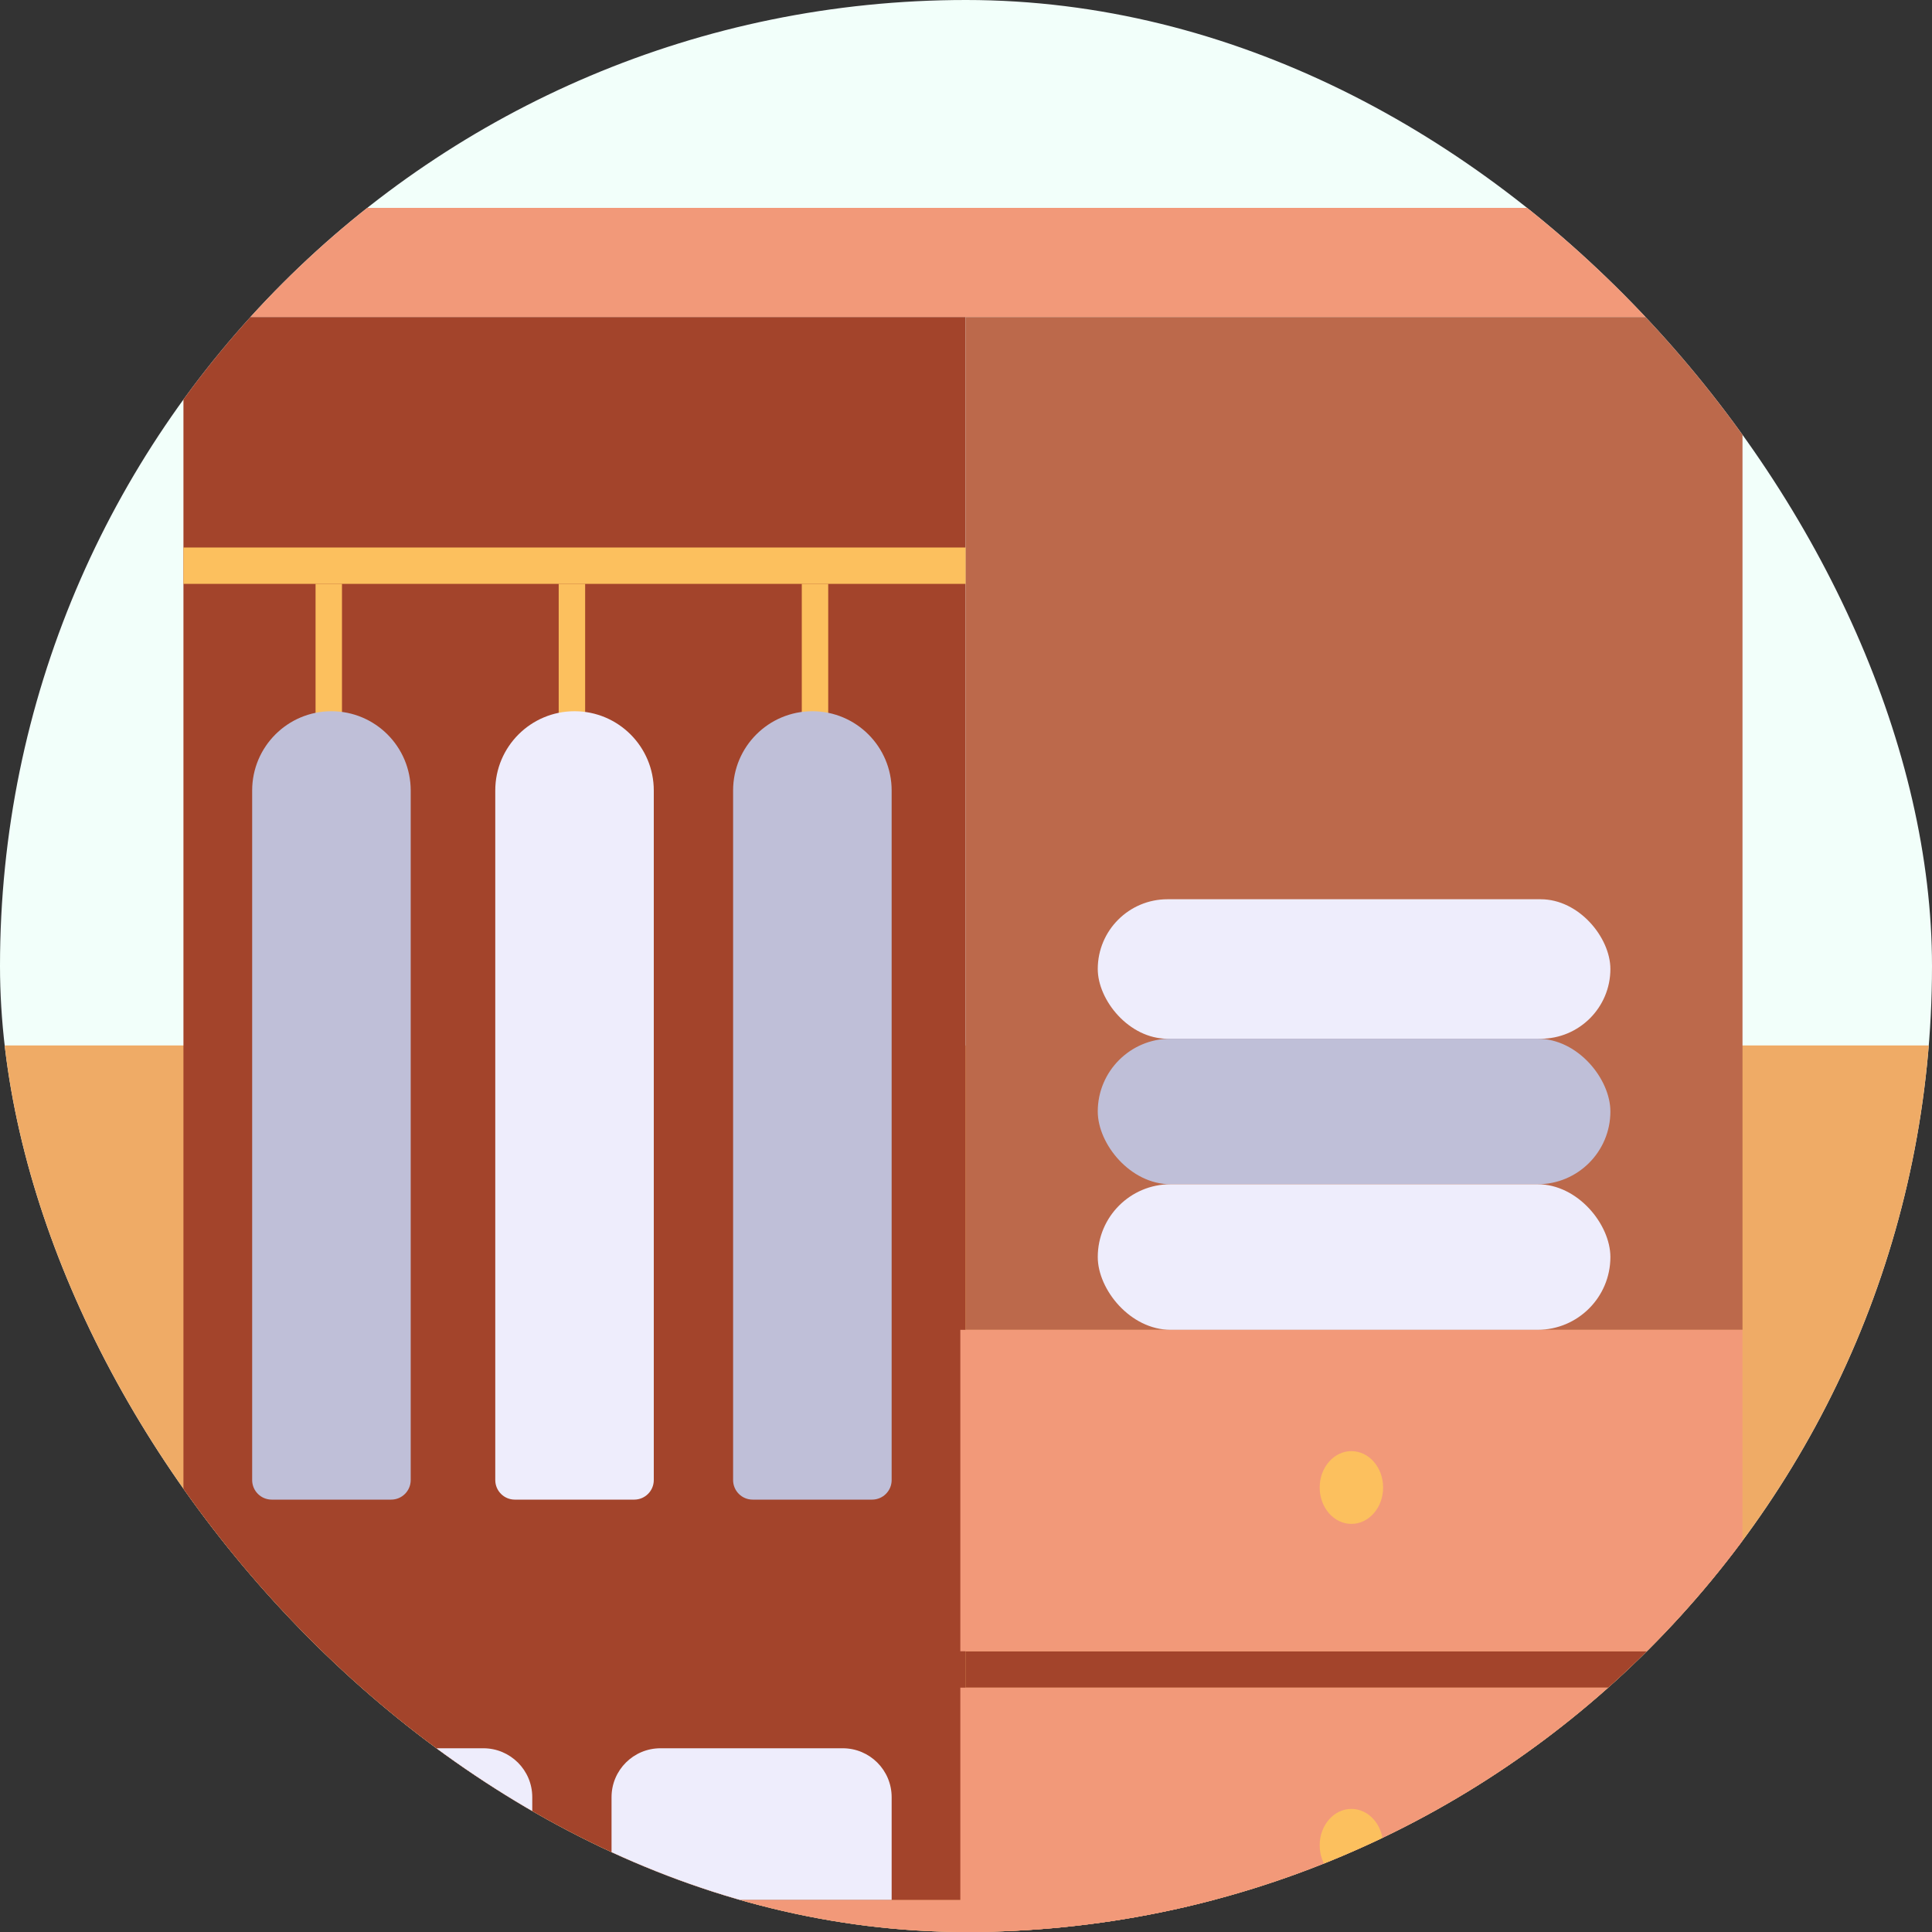 <svg width="60" height="60" viewBox="0 0 60 60" fill="none" xmlns="http://www.w3.org/2000/svg">
<rect x="0" y="0" width="60" height="60" fill="#333333" stroke="none"/>
<g clip-path="url(#clip0_284_2632)">
<rect width="60" height="60" rx="30" fill="#F2FFFA"/>
<path d="M27.324 54.404C27.324 53.756 26.799 53.231 26.152 53.231H24.258V55.576H26.152C26.799 55.576 27.324 55.051 27.324 54.404Z" fill="#FB5858"/>
<path d="M21.191 54.404C21.191 53.756 21.716 53.231 22.363 53.231H24.258V55.576H22.363C21.716 55.576 21.191 55.051 21.191 54.404Z" fill="#FFF5F5"/>
<path d="M24.656 49.061C25.176 48.674 25.91 48.782 26.297 49.302L27.427 50.822L25.545 52.221L24.415 50.701C24.029 50.181 24.137 49.447 24.656 49.061Z" fill="#FB5858"/>
<path d="M28.315 53.982C28.835 53.596 28.943 52.861 28.557 52.342L27.427 50.822L25.545 52.221L26.675 53.741C27.061 54.261 27.796 54.369 28.315 53.982Z" fill="#FFF5F5"/>
<rect x="-3.417" y="32.468" width="66.835" height="27.532" fill="#EFAB66"/>
<rect x="5.697" y="6.456" width="48.418" height="3.39" fill="#F29979"/>
<rect x="5.697" y="59.002" width="48.418" height="3.39" fill="#F29979"/>
<rect x="5.697" y="9.846" width="24.291" height="49.157" fill="#A3442B"/>
<rect x="29.988" y="9.846" width="24.127" height="31.453" fill="#BC694B"/>
<rect x="29.988" y="51.281" width="24.127" height="1.13" fill="#A3442B"/>
<rect x="29.824" y="41.299" width="24.291" height="9.982" fill="#F29979"/>
<rect x="29.824" y="52.411" width="24.291" height="9.982" fill="#F29979"/>
<path d="M18.992 55.813C18.992 54.974 19.672 54.294 20.511 54.294H26.172C27.011 54.294 27.691 54.974 27.691 55.813V59.002H18.992V55.813Z" fill="#EEEDFC"/>
<path d="M7.831 55.813C7.831 54.974 8.511 54.294 9.35 54.294H15.011C15.85 54.294 16.53 54.974 16.53 55.813V59.002H7.831V55.813Z" fill="#EEEDFC"/>
<rect x="34.092" y="27.927" width="15.92" height="4.332" rx="2.166" fill="#EEEDFC"/>
<rect x="34.092" y="32.258" width="15.92" height="4.52" rx="2.26" fill="#BFBFD8"/>
<rect x="34.092" y="36.778" width="15.92" height="4.52" rx="2.26" fill="#EEEDFC"/>
<rect x="5.697" y="17.003" width="24.291" height="1.13" fill="#FCC05E"/>
<rect x="9.8" y="18.133" width="0.821" height="4.332" fill="#FCC05E"/>
<rect x="17.351" y="18.133" width="0.821" height="4.332" fill="#FCC05E"/>
<rect x="24.9" y="18.133" width="0.821" height="4.332" fill="#FCC05E"/>
<path d="M7.831 24.55C7.831 23.19 8.933 22.088 10.293 22.088C11.653 22.088 12.755 23.19 12.755 24.55V45.964C12.755 46.3 12.483 46.572 12.148 46.572H8.439C8.103 46.572 7.831 46.3 7.831 45.964V24.55Z" fill="#BFBFD8"/>
<path d="M15.381 24.55C15.381 23.19 16.483 22.088 17.843 22.088C19.202 22.088 20.304 23.19 20.304 24.55V45.964C20.304 46.3 20.032 46.572 19.697 46.572H15.988C15.653 46.572 15.381 46.3 15.381 45.964V24.55Z" fill="#EEEDFC"/>
<path d="M22.767 24.55C22.767 23.19 23.869 22.088 25.229 22.088C26.588 22.088 27.691 23.19 27.691 24.55V45.964C27.691 46.3 27.419 46.572 27.083 46.572H23.374C23.039 46.572 22.767 46.3 22.767 45.964V24.55Z" fill="#BFBFD8"/>
<ellipse cx="41.969" cy="57.307" rx="0.985" ry="1.13" fill="#FCC05E"/>
<ellipse cx="41.969" cy="46.196" rx="0.985" ry="1.13" fill="#FCC05E"/>
</g>
<defs>
<clipPath id="clip0_284_2632">
<rect width="60" height="60" rx="30" fill="white"/>
</clipPath>
</defs>
</svg>
